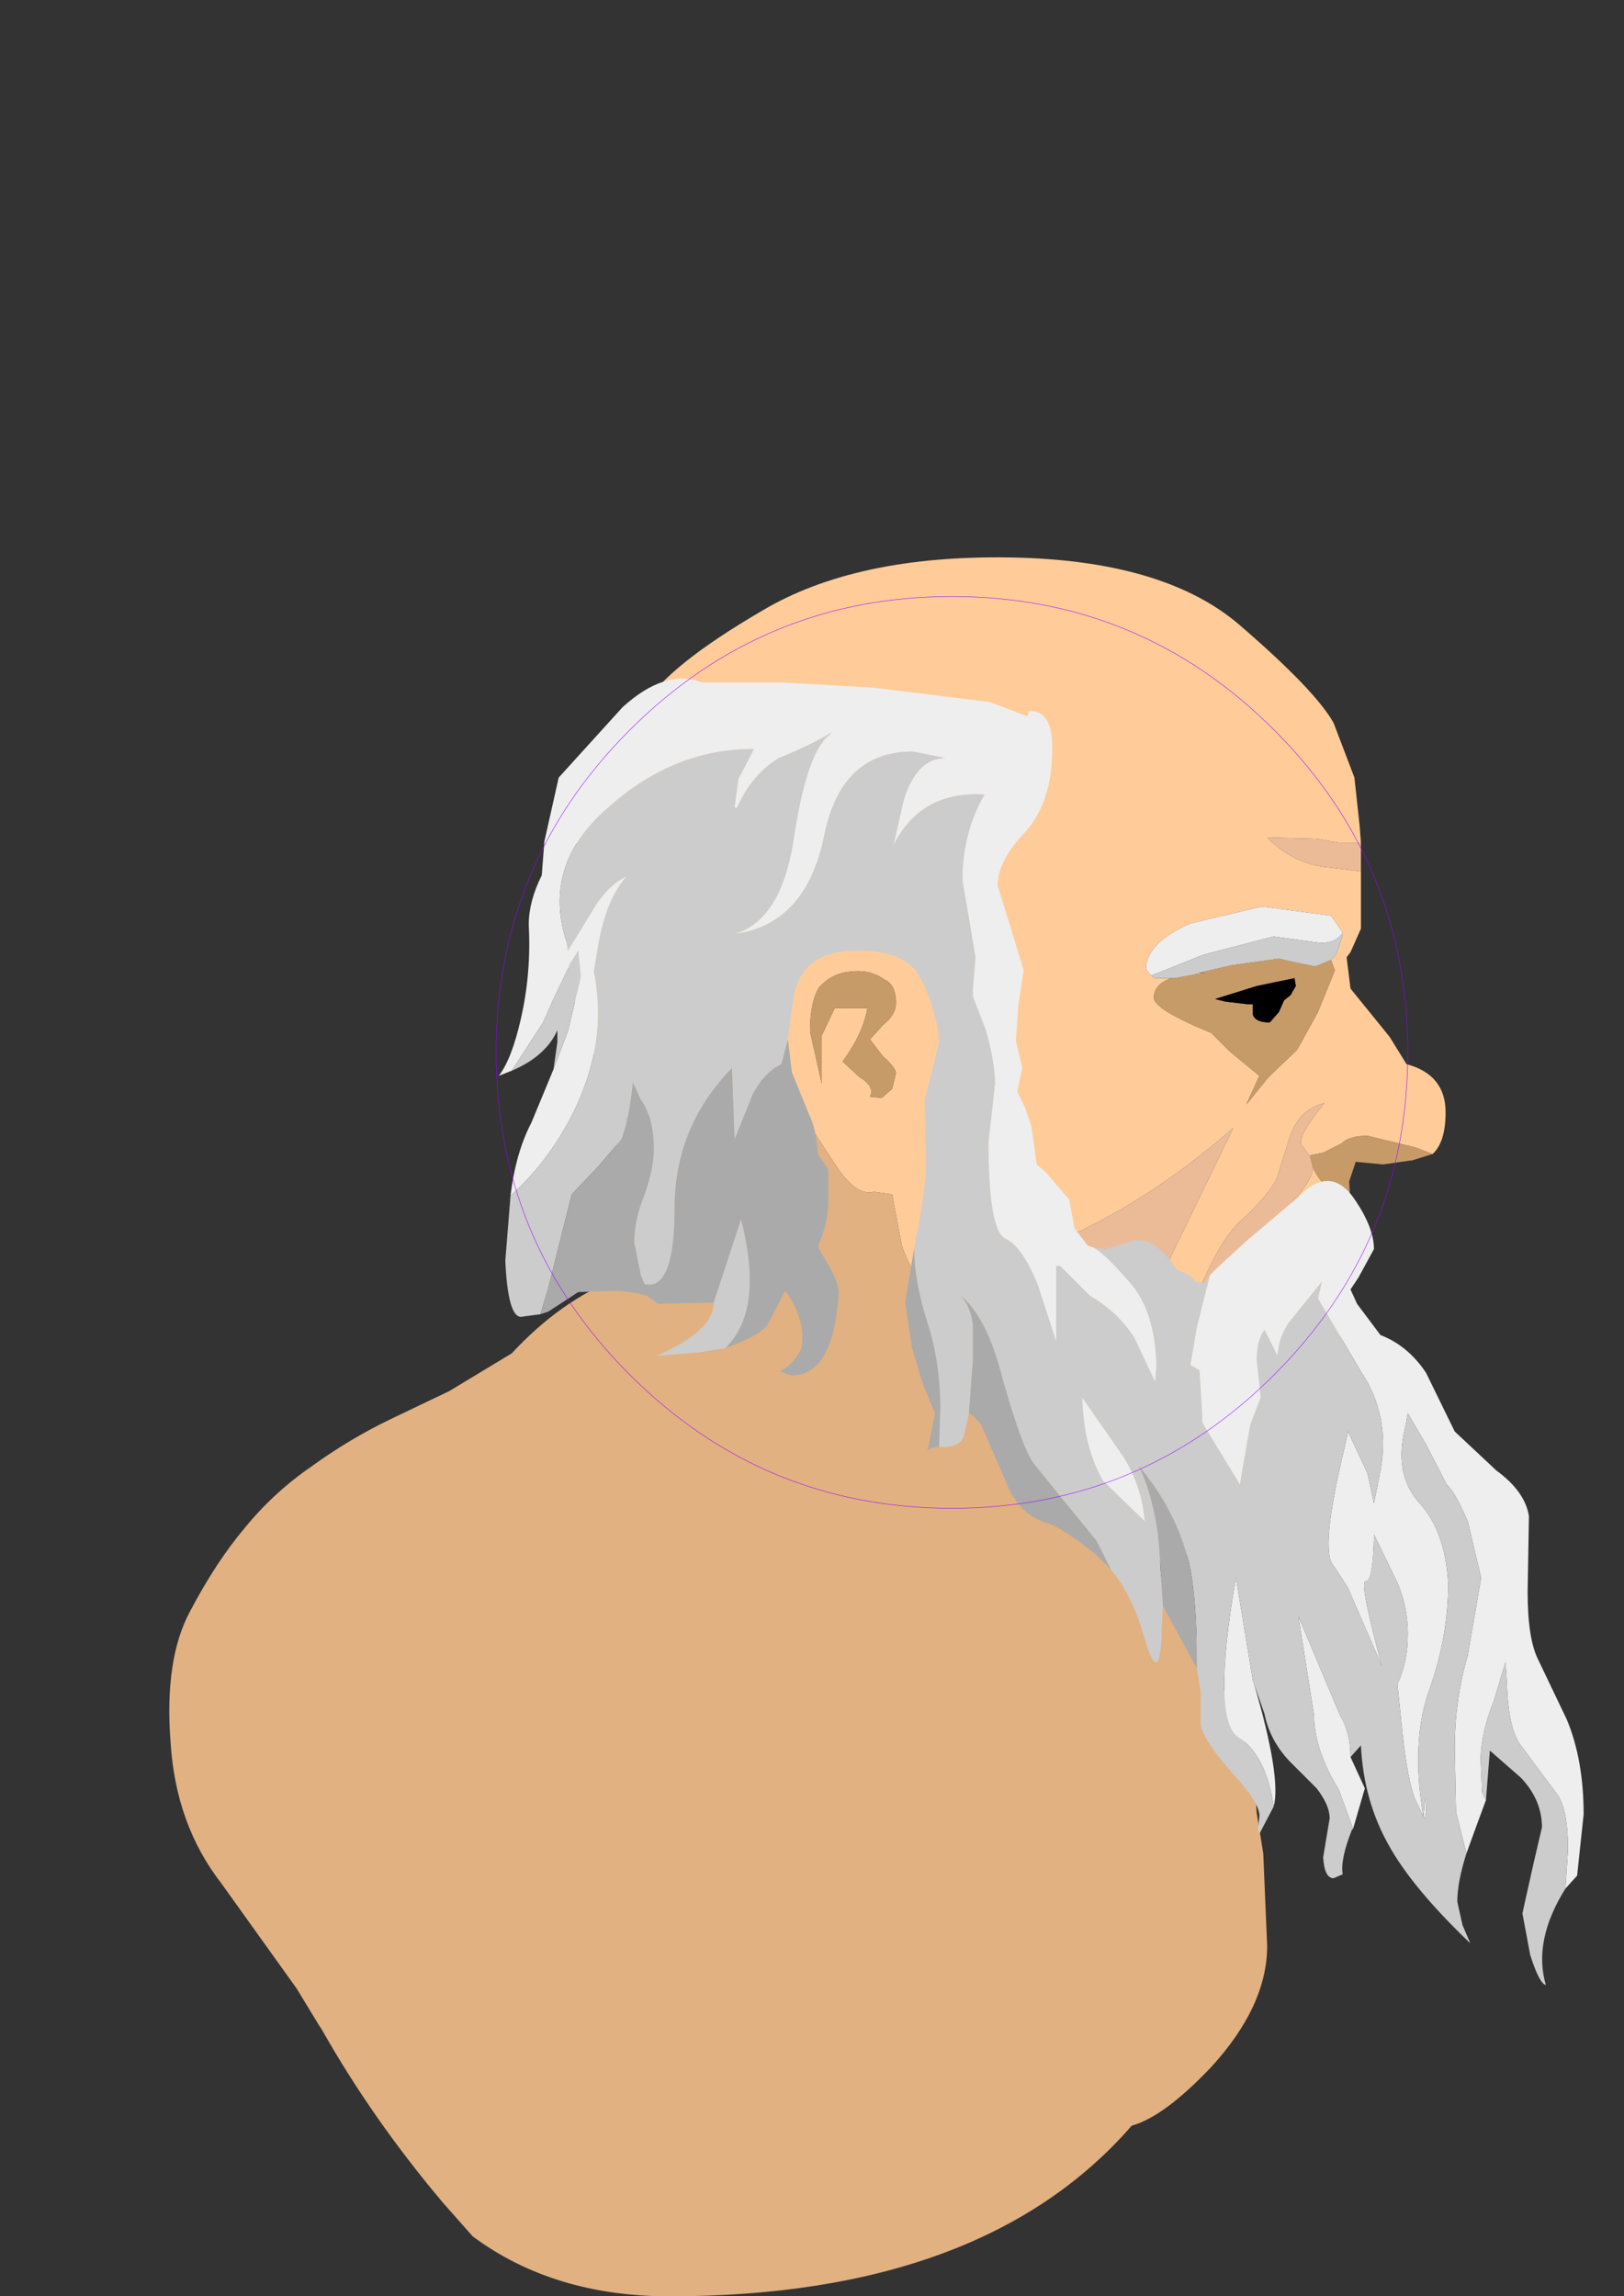 <?xml version="1.0" encoding="UTF-8" standalone="no"?>
<svg xmlns:ffdec="https://www.free-decompiler.com/flash" xmlns:xlink="http://www.w3.org/1999/xlink" ffdec:objectType="frame" height="88.15px" width="62.35px" xmlns="http://www.w3.org/2000/svg">
  <rect width="100%" height="100%" fill="#333333" stroke="none"/>
  <g transform="matrix(1.0, 0.0, 0.0, 1.0, 36.55, 40.4)">
    <use ffdec:characterId="1668" height="39.75" transform="matrix(1.0, 0.0, 0.0, 1.0, -30.05, 8.0)" width="42.15" xlink:href="#shape0"/>
    <use ffdec:characterId="1670" height="54.8" transform="matrix(1.0, 0.0, 0.0, 1.0, -17.4, -19.0)" width="41.65" xlink:href="#sprite0"/>
    <use ffdec:characterId="1111" height="100.0" id="shape" transform="matrix(0.35, 0.0, 0.0, 0.35, -17.501, -17.501)" width="100.0" xlink:href="#sprite1"/>
  </g>
  <defs>
    <g id="shape0" transform="matrix(1.0, 0.0, 0.0, 1.0, 30.05, -8.0)">
      <path d="M8.05 20.15 L9.15 21.95 10.6 24.8 Q11.55 26.8 11.7 29.2 L11.95 30.75 12.1 34.3 Q12.1 36.6 9.95 38.95 8.15 40.85 6.9 41.2 1.2 47.75 -10.85 47.75 -15.3 47.75 -18.4 45.45 L-19.55 44.15 Q-22.25 40.95 -24.2 37.5 L-24.3 37.35 -25.0 36.2 -25.15 35.95 -28.05 31.9 Q-29.8 29.65 -30.0 26.5 -30.25 23.3 -29.25 21.45 -28.25 19.55 -27.15 18.25 -26.05 16.9 -24.6 15.9 -23.15 14.85 -21.6 14.1 L-19.3 13.0 -16.9 11.55 Q-13.15 7.5 -8.1 8.1 -3.5 8.95 0.6 11.05 3.2 12.35 5.25 14.35 6.2 15.35 6.2 16.85 6.6 18.1 8.05 20.15" fill="#e2b181" fill-rule="evenodd" stroke="none"/>
    </g>
    <g id="sprite0" transform="matrix(1.0, 0.0, 0.0, 1.0, 19.05, 18.7)">
      <use ffdec:characterId="1669" height="54.8" transform="matrix(1.0, 0.0, 0.0, 1.0, -19.05, -18.7)" width="41.65" xlink:href="#shape1"/>
    </g>
    <g id="shape1" transform="matrix(1.0, 0.0, 0.0, 1.0, 19.05, 18.7)">
      <path d="M-14.1 2.8 L-15.25 0.7 Q-16.45 -1.9 -16.45 -3.95 L-16.05 -7.55 Q-16.2 -9.55 -14.75 -11.25 L-13.45 -13.05 Q-12.55 -14.55 -8.95 -16.65 -5.35 -18.8 0.6 -18.7 6.5 -18.6 9.4 -16.1 12.3 -13.6 13.0 -12.35 L13.8 -10.25 14.0 -8.4 14.05 -7.75 13.2 -7.75 12.35 -7.9 10.5 -7.95 10.45 -7.95 Q11.5 -6.9 12.85 -6.8 L14.05 -6.65 14.05 -4.45 13.65 -3.55 13.5 -3.35 13.65 -2.15 15.15 -0.3 15.8 0.75 Q17.3 1.15 17.3 2.6 17.3 3.75 16.8 4.2 L16.15 3.95 14.3 3.5 Q13.6 3.5 13.3 3.8 L12.6 4.15 12.1 4.25 12.1 4.3 11.8 3.9 Q11.5 3.65 12.65 2.25 11.75 2.45 11.35 3.45 L10.85 5.05 Q10.6 5.7 9.45 6.75 8.5 7.6 7.5 10.3 L8.7 8.7 10.55 6.95 Q12.2 5.35 12.2 4.75 L12.2 4.7 Q12.45 5.3 13.2 5.9 L13.65 6.25 13.65 7.05 13.9 8.1 Q13.9 9.4 13.05 9.55 L13.3 11.45 12.7 13.5 11.75 14.55 Q11.1 15.15 11.25 15.9 11.4 16.65 10.7 17.65 L9.5 18.85 7.15 19.65 Q5.25 20.2 4.1 19.4 L3.55 18.95 Q-3.3 9.15 -3.6 7.6 L-3.95 5.75 -4.65 5.65 Q-5.35 5.85 -6.2 4.5 L-7.6 2.35 -14.1 2.8 M-6.75 -2.2 Q-7.1 -1.65 -7.1 -0.5 L-6.65 1.5 -6.65 -0.35 -6.15 -1.4 -4.9 -1.4 Q-5.05 -0.45 -5.85 0.65 L-5.2 1.25 Q-4.6 1.6 -4.8 2.0 L-4.35 2.05 -3.95 1.7 -3.8 1.1 Q-3.8 0.9 -4.3 0.45 L-4.8 -0.2 -4.3 -0.75 Q-3.8 -1.15 -3.8 -1.6 -3.8 -2.3 -4.25 -2.5 -4.8 -2.9 -5.55 -2.8 -6.25 -2.75 -6.75 -2.2 M6.0 -2.65 L6.15 -2.55 6.75 -2.55 Q6.1 -2.3 6.1 -1.8 6.1 -1.35 8.3 -0.45 L9.0 0.25 10.15 1.2 9.65 2.3 10.5 1.25 11.6 0.2 12.4 -1.25 13.05 -2.85 12.9 -3.25 13.1 -3.45 13.35 -4.2 13.35 -4.3 12.9 -4.95 10.25 -5.3 7.5 -4.65 Q5.8 -3.9 5.8 -2.9 L6.0 -2.65 M7.7 -2.7 L7.8 -2.75 8.1 -2.75 7.7 -2.7 M6.55 8.55 L9.15 3.2 Q4.3 7.45 -1.0 8.65 4.1 13.6 6.55 8.55" fill="#ffcc99" fill-rule="evenodd" stroke="none"/>
      <path d="M16.8 4.2 L16.0 4.45 15.95 4.45 14.9 4.6 13.85 4.5 13.6 5.25 13.65 6.25 13.2 5.9 Q12.45 5.3 12.2 4.7 L12.1 4.3 12.1 4.25 12.6 4.15 13.3 3.8 Q13.6 3.5 14.3 3.5 L16.15 3.95 16.8 4.2 M-6.75 -2.2 Q-6.25 -2.75 -5.55 -2.8 -4.8 -2.9 -4.25 -2.5 -3.8 -2.3 -3.8 -1.6 -3.8 -1.15 -4.3 -0.75 L-4.8 -0.2 -4.3 0.45 Q-3.8 0.9 -3.8 1.1 L-3.95 1.7 -4.35 2.05 -4.8 2.0 Q-4.6 1.6 -5.2 1.25 L-5.85 0.65 Q-5.05 -0.45 -4.9 -1.4 L-6.15 -1.4 -6.65 -0.35 -6.65 1.5 -7.1 -0.5 Q-7.1 -1.65 -6.75 -2.2 M6.75 -2.55 L6.9 -2.55 7.7 -2.7 8.1 -2.75 7.8 -2.75 9.1 -3.05 10.9 -3.3 11.55 -3.15 12.3 -3.0 12.9 -3.25 13.05 -2.85 12.4 -1.25 11.6 0.2 10.5 1.25 9.65 2.3 10.15 1.2 9.0 0.25 8.3 -0.45 Q6.1 -1.35 6.1 -1.8 6.1 -2.3 6.75 -2.55 M9.7 -1.55 L9.9 -1.55 9.9 -1.15 Q10.0 -0.85 10.55 -0.85 L10.9 -1.25 11.1 -1.7 11.35 -1.9 11.55 -2.25 11.5 -2.55 10.05 -2.25 8.45 -1.75 8.85 -1.65 9.7 -1.55" fill="#c79b68" fill-rule="evenodd" stroke="none"/>
      <path d="M9.7 -1.55 L8.85 -1.65 8.45 -1.75 10.05 -2.25 11.5 -2.55 11.55 -2.25 11.35 -1.9 11.1 -1.7 10.9 -1.25 10.55 -0.85 Q10.0 -0.85 9.9 -1.15 L9.9 -1.55 9.7 -1.55" fill="#000000" fill-rule="evenodd" stroke="none"/>
      <path d="M14.05 -7.75 L14.05 -6.65 12.85 -6.8 Q11.5 -6.9 10.45 -7.95 L10.5 -7.95 12.35 -7.9 13.2 -7.75 14.05 -7.75 M12.1 4.3 L12.2 4.7 12.2 4.75 Q12.2 5.35 10.55 6.95 L8.7 8.7 7.5 10.3 Q8.5 7.6 9.45 6.75 10.6 5.7 10.85 5.05 L11.35 3.45 Q11.75 2.45 12.65 2.25 11.5 3.65 11.8 3.9 L12.1 4.3 M6.55 8.55 Q4.1 13.6 -1.0 8.65 4.3 7.45 9.15 3.2 L6.55 8.55" fill="#ebbb98" fill-rule="evenodd" stroke="none"/>
      <path d="M13.35 -4.3 Q13.1 -3.9 12.5 -3.9 L10.7 -4.15 8.0 -3.45 6.0 -2.65 5.8 -2.9 Q5.8 -3.9 7.5 -4.65 L10.25 -5.3 12.9 -4.95 13.35 -4.3" fill="#eeeeee" fill-rule="evenodd" stroke="none"/>
      <path d="M3.55 18.95 L2.6 18.75 -0.55 18.05 Q-2.75 17.65 -6.5 14.85 -10.25 12.0 -12.9 11.25 -15.6 10.5 -15.35 9.05 L-15.25 8.45 -15.35 8.65 Q-15.6 6.35 -14.1 2.8 L-7.6 2.35 -6.2 4.5 Q-5.35 5.85 -4.65 5.65 L-3.95 5.75 -3.6 7.6 Q-3.3 9.15 3.55 18.95" fill="#e2b181" fill-rule="evenodd" stroke="none"/>
      <path d="M6.75 -2.55 L6.15 -2.55 6.0 -2.65 8.0 -3.45 10.7 -4.15 12.5 -3.9 Q13.1 -3.9 13.35 -4.3 L13.35 -4.2 13.1 -3.45 12.9 -3.25 12.3 -3.0 11.55 -3.15 10.9 -3.3 9.1 -3.05 7.8 -2.75 7.7 -2.7 6.9 -2.55 6.75 -2.55" fill="#cccccc" fill-rule="evenodd" stroke="none"/>
      <path d="M-18.55 1.0 L-19.05 1.2 Q-18.55 0.55 -18.2 -1.0 -17.8 -2.75 -17.9 -4.6 -17.9 -5.5 -17.4 -6.5 L-17.3 -7.8 -16.75 -10.25 -14.3 -12.95 Q-12.65 -14.45 -11.25 -13.9 L-8.15 -13.9 -4.65 -13.7 -0.2 -13.15 1.25 -12.6 1.3 -12.8 Q2.2 -12.85 2.2 -11.4 2.2 -9.3 1.15 -8.15 0.1 -7.05 0.1 -6.1 L0.6 -4.5 1.1 -2.85 0.9 -1.55 0.8 -0.15 1.05 0.9 0.85 1.8 1.15 2.4 1.4 3.15 1.6 4.6 1.95 4.9 2.85 5.95 3.05 7.05 3.55 7.7 3.65 7.75 3.8 7.8 Q4.2 8.0 5.2 9.15 6.15 10.25 6.2 12.35 L6.15 12.95 5.35 11.25 Q4.7 10.25 3.65 9.65 L2.5 8.5 2.35 8.5 2.35 11.4 1.65 9.25 Q1.05 7.75 0.4 7.45 -0.25 7.15 -0.25 3.75 L0.0 1.5 Q0.0 0.7 -0.35 -0.55 L-0.85 -1.85 -0.85 -2.1 -0.75 -3.35 -1.0 -4.85 -1.25 -6.3 Q-1.25 -8.15 -0.4 -9.6 -2.85 -9.75 -3.9 -7.65 L-3.5 -9.4 Q-3.0 -11.0 -1.9 -11.0 L-3.15 -11.25 Q-5.9 -11.25 -6.55 -8.05 -7.25 -4.6 -10.0 -4.25 -8.25 -4.75 -7.75 -7.75 -7.25 -11.15 -6.4 -11.85 L-6.25 -12.0 Q-6.95 -11.55 -8.3 -11.0 -9.35 -10.35 -9.9 -9.1 L-10.0 -9.1 -9.85 -10.2 -9.25 -11.35 Q-12.35 -11.35 -14.85 -9.1 -17.4 -6.9 -16.45 -3.95 L-16.4 -3.6 -15.45 -5.15 Q-14.9 -6.1 -14.15 -6.45 -14.95 -5.55 -15.25 -3.7 L-15.4 -2.8 Q-14.8 0.15 -16.45 3.1 -17.35 4.7 -18.6 5.8 -18.4 4.15 -17.8 3.0 L-16.95 0.95 -16.4 -0.5 -15.9 -2.6 -16.0 -3.6 -16.35 -3.05 -16.35 -3.0 -16.95 -1.75 -17.35 -0.85 -18.55 1.0 M8.25 8.85 L8.35 8.75 8.55 8.55 9.7 7.5 11.65 5.85 Q12.9 4.55 13.85 6.0 14.55 7.05 14.55 7.85 L13.95 8.95 13.65 9.4 13.9 9.95 14.8 11.15 Q15.85 11.55 16.55 12.6 L17.65 14.85 19.25 16.35 Q20.35 17.15 20.5 18.1 L20.45 21.0 Q20.45 22.8 20.85 23.6 L21.95 25.9 Q22.6 27.45 22.6 29.55 L22.35 31.9 21.9 32.4 22.0 30.9 Q22.0 29.4 21.6 28.8 L20.15 26.85 Q19.7 26.2 19.65 24.45 L19.6 23.7 19.15 25.2 Q18.65 26.45 18.65 27.45 L18.7 28.7 18.85 29.0 18.5 29.95 18.1 31.05 17.7 29.45 17.65 27.05 Q17.65 25.15 18.15 23.45 L18.65 20.55 18.65 20.4 18.15 18.3 Q17.65 17.15 17.35 16.9 L16.55 15.35 15.85 14.15 15.75 14.7 Q15.3 16.5 16.3 17.6 17.3 18.7 17.4 20.7 17.4 22.7 16.7 24.7 15.95 26.7 16.45 29.65 16.55 28.4 16.55 29.45 L16.5 29.7 16.45 29.65 16.1 28.9 Q15.8 28.05 15.6 26.0 L15.45 24.55 Q15.85 23.7 15.85 22.65 15.85 21.4 15.3 20.35 L14.55 18.8 14.55 19.0 Q14.5 20.6 14.25 20.6 13.95 20.5 14.85 23.85 L13.55 20.85 13.0 20.0 Q12.45 19.45 13.45 15.35 L13.55 14.85 14.3 16.45 14.55 17.6 14.75 16.6 Q15.25 14.35 14.05 12.55 L12.4 9.75 12.55 9.1 11.3 10.65 Q10.9 11.2 10.85 11.95 L10.35 10.95 Q10.05 11.35 10.05 12.1 L10.2 13.5 10.2 13.55 9.8 14.6 9.4 16.9 9.35 16.8 7.95 14.5 7.95 14.1 7.85 12.5 7.5 12.3 7.75 10.85 8.25 8.85 M13.65 27.35 L14.2 28.55 13.75 30.1 13.2 28.6 Q12.25 27.05 12.25 25.75 L11.65 21.95 13.25 25.75 Q13.65 26.4 13.65 27.35 M9.95 24.55 Q11.0 28.15 10.7 29.25 10.4 27.25 9.35 26.6 8.3 25.95 9.25 20.45 L9.9 24.4 9.95 24.55 M5.75 18.3 L5.65 18.2 4.15 16.75 Q3.4 15.45 3.35 13.55 L4.95 15.85 Q5.65 17.0 5.75 18.3" fill="#eeeeee" fill-rule="evenodd" stroke="none"/>
      <path d="M3.8 7.8 L4.25 7.85 4.75 7.7 5.45 7.5 Q6.25 7.5 7.0 8.65 7.55 8.85 7.7 9.1 L8.05 9.15 8.25 8.85 7.75 10.85 7.5 12.3 7.85 12.5 7.95 14.1 7.95 14.5 9.35 16.8 9.4 16.9 9.8 14.6 10.2 13.55 10.2 13.5 10.05 12.1 Q10.05 11.35 10.35 10.95 L10.85 11.95 Q10.9 11.2 11.3 10.65 L12.55 9.1 12.4 9.75 14.05 12.55 Q15.25 14.35 14.75 16.6 L14.55 17.6 14.3 16.45 13.55 14.85 13.45 15.35 Q12.45 19.45 13.0 20.0 L13.55 20.85 14.85 23.85 Q13.95 20.5 14.25 20.6 14.5 20.6 14.55 19.0 L14.55 18.8 15.3 20.35 Q15.85 21.4 15.85 22.65 15.85 23.7 15.45 24.55 L15.6 26.0 Q15.8 28.05 16.1 28.9 L16.45 29.65 16.5 29.7 16.55 29.45 Q16.55 28.4 16.45 29.65 15.95 26.7 16.7 24.7 17.4 22.7 17.4 20.7 17.3 18.7 16.3 17.6 15.3 16.5 15.75 14.7 L15.85 14.15 16.55 15.35 17.35 16.9 Q17.65 17.15 18.15 18.3 L18.65 20.4 18.65 20.55 18.15 23.45 Q17.65 25.15 17.65 27.05 L17.7 29.45 18.1 31.05 Q17.75 32.15 17.75 32.9 L17.95 33.8 18.25 34.5 Q16.0 32.35 15.1 30.7 14.15 29.0 14.05 26.9 L13.65 27.35 Q13.65 26.4 13.25 25.75 L11.65 21.95 12.25 25.75 Q12.25 27.05 13.2 28.6 L13.75 30.1 13.7 30.15 Q13.25 31.3 13.35 31.85 L13.0 32.0 Q12.65 32.0 12.6 31.2 L12.85 29.7 Q12.85 29.2 12.35 28.55 L11.3 27.5 Q10.55 26.7 10.35 25.7 L9.95 24.55 9.9 24.4 9.25 20.45 Q8.3 25.95 9.35 26.6 10.4 27.25 10.7 29.25 L10.15 30.3 10.1 30.1 10.15 29.65 Q10.2 29.15 9.15 28.0 8.1 26.85 7.9 26.15 L7.9 24.85 7.75 23.95 7.75 23.75 Q7.75 21.25 7.45 19.9 6.95 17.85 5.5 16.15 6.0 17.1 6.25 18.75 L6.3 19.25 6.45 21.55 6.4 22.5 6.4 22.7 Q6.3 24.75 5.7 22.65 5.25 21.1 4.45 20.15 L3.9 19.05 1.5 16.1 Q1.05 15.5 0.3 12.85 -0.3 10.45 -1.35 9.6 -0.95 10.0 -0.85 10.75 L-0.85 12.15 -1.0 14.15 -1.05 14.4 -1.2 15.05 Q-1.35 15.45 -2.05 15.45 L-2.15 15.45 -2.1 14.0 Q-2.1 12.2 -2.6 10.65 -3.1 9.1 -3.1 7.8 L-3.05 7.5 -3.05 7.35 -3.0 7.3 -2.8 6.2 -2.65 4.95 -2.65 4.55 -2.7 2.1 -2.9 1.7 -2.7 2.1 -2.4 0.95 -2.15 -0.1 Q-2.15 -0.85 -2.7 -2.25 L-3.05 -2.85 Q-3.75 -3.65 -5.35 -3.6 -7.45 -3.6 -7.75 -1.75 L-7.95 -0.2 -8.2 0.75 Q-8.85 1.05 -9.3 1.9 L-10.0 3.65 -10.1 0.75 -10.1 0.9 Q-12.3 3.15 -12.3 6.3 -12.3 9.45 -13.45 9.2 L-13.6 8.85 -13.85 7.6 Q-13.85 6.7 -13.45 5.75 -13.1 4.75 -13.1 4.0 -13.1 2.8 -13.6 2.1 L-13.9 1.45 -13.95 1.85 Q-14.1 3.05 -14.35 3.65 L-15.25 4.7 -16.25 5.75 -17.15 9.35 -17.45 10.35 -18.2 10.45 Q-18.7 10.45 -18.8 8.3 L-18.6 5.8 Q-17.35 4.7 -16.45 3.1 -14.8 0.15 -15.4 -2.8 L-15.25 -3.7 Q-14.95 -5.55 -14.15 -6.45 -14.9 -6.1 -15.45 -5.15 L-16.4 -3.6 -16.45 -3.95 Q-17.4 -6.9 -14.85 -9.1 -12.35 -11.35 -9.25 -11.35 L-9.85 -10.2 -10.0 -9.1 -9.9 -9.1 Q-9.35 -10.35 -8.3 -11.0 -6.95 -11.55 -6.25 -12.0 L-6.4 -11.85 Q-7.25 -11.15 -7.75 -7.75 -8.25 -4.75 -10.0 -4.25 -7.25 -4.6 -6.55 -8.05 -5.9 -11.25 -3.15 -11.25 L-1.9 -11.0 Q-3.0 -11.0 -3.5 -9.4 L-3.9 -7.65 Q-2.85 -9.75 -0.4 -9.6 -1.25 -8.15 -1.25 -6.3 L-1.0 -4.85 -0.75 -3.35 -0.85 -2.1 -0.85 -1.85 -0.35 -0.55 Q0.0 0.7 0.0 1.5 L-0.25 3.75 Q-0.25 7.15 0.4 7.45 1.05 7.75 1.65 9.25 L2.35 11.4 2.35 8.5 2.5 8.5 3.65 9.65 Q4.7 10.25 5.35 11.25 L6.15 12.95 6.2 12.35 Q6.15 10.25 5.2 9.15 4.2 8.0 3.8 7.8 M21.9 32.4 Q20.65 34.4 21.15 36.1 20.9 36.05 20.55 34.95 L20.25 33.35 20.65 31.55 21.0 30.05 Q21.0 29.0 20.2 28.15 L19.0 27.1 18.85 29.0 18.7 28.7 18.65 27.45 Q18.65 26.45 19.15 25.2 L19.6 23.7 19.65 24.45 Q19.7 26.2 20.15 26.85 L21.6 28.8 Q22.0 29.4 22.0 30.9 L21.9 32.4 M-11.2 11.8 L-13.0 11.95 Q-10.8 11.0 -10.8 9.9 L-9.75 6.7 Q-8.85 10.2 -10.35 11.65 L-11.2 11.8 M-16.95 0.95 L-16.8 -0.1 -16.8 -0.55 Q-17.25 0.45 -18.55 1.0 L-17.35 -0.85 -16.95 -1.75 -16.35 -3.0 -16.35 -3.05 -16.0 -3.6 -15.9 -2.6 -16.4 -0.5 -16.95 0.95 M5.75 18.3 Q5.65 17.0 4.95 15.85 L3.35 13.55 Q3.4 15.45 4.15 16.75 L5.65 18.2 5.75 18.3" fill="#cccccc" fill-rule="evenodd" stroke="none"/>
      <path d="M7.75 23.95 L6.45 21.55 6.3 19.25 6.25 18.75 Q6.0 17.1 5.5 16.15 6.95 17.85 7.45 19.9 7.75 21.25 7.75 23.75 L7.75 23.95 M4.45 20.15 L3.9 19.6 Q2.65 18.6 2.1 18.4 0.95 18.1 0.45 16.85 L-0.55 14.55 -0.8 14.3 -1.0 14.15 -0.85 12.15 -0.85 10.75 Q-0.95 10.0 -1.35 9.6 -0.3 10.45 0.3 12.85 1.05 15.5 1.5 16.1 L3.9 19.05 4.45 20.15 M-2.15 15.45 Q-2.55 15.45 -2.6 15.65 L-2.3 14.15 -2.75 13.1 -3.2 11.6 -3.2 11.55 -3.45 9.9 -3.05 7.5 -3.1 7.8 Q-3.1 9.1 -2.6 10.65 -2.1 12.2 -2.1 14.0 L-2.15 15.45 M-7.95 -0.2 L-7.8 1.05 -7.15 2.65 Q-6.85 3.25 -6.8 4.2 L-6.4 4.8 -6.4 6.05 Q-6.4 6.85 -6.8 7.75 L-6.55 8.2 Q-6.0 9.05 -6.0 9.55 -6.2 12.7 -7.8 12.7 L-8.25 12.55 -7.95 12.35 Q-7.4 11.85 -7.4 11.4 L-7.4 11.05 Q-7.5 10.2 -8.05 9.45 L-8.7 10.7 Q-8.95 11.15 -10.35 11.65 L-11.1 11.8 -11.45 11.85 -11.2 11.8 -10.35 11.65 Q-8.85 10.2 -9.75 6.7 L-10.8 9.9 -12.95 9.95 -13.35 9.65 -13.7 9.55 -14.4 9.45 -16.0 9.5 -17.15 10.25 -17.45 10.35 -17.15 9.35 -16.25 5.75 -15.25 4.7 -14.35 3.65 Q-14.1 3.05 -13.95 1.85 L-13.9 1.45 -13.6 2.1 Q-13.1 2.8 -13.1 4.0 -13.1 4.75 -13.45 5.75 -13.85 6.7 -13.85 7.6 L-13.6 8.85 -13.45 9.2 Q-12.3 9.45 -12.3 6.3 -12.3 3.15 -10.1 0.9 L-10.1 0.75 -10.0 3.65 -9.3 1.9 Q-8.85 1.05 -8.2 0.75 L-7.95 -0.2" fill="#aaaaaa" fill-rule="evenodd" stroke="none"/>
    </g>
    <g id="sprite1" transform="matrix(1.0, 0.0, 0.0, 1.0, 50.0, 50.0)">
      <use ffdec:characterId="1110" height="100.0" transform="matrix(1.0, 0.0, 0.0, 1.0, -50.0, -50.0)" width="100.0" xlink:href="#shape2"/>
    </g>
    <g id="shape2" transform="matrix(1.0, 0.0, 0.0, 1.0, 50.0, 50.0)">
      <path d="M35.35 -35.35 Q50.0 -20.7 50.0 0.0 50.0 20.7 35.35 35.35 20.7 50.0 0.0 50.0 -20.7 50.0 -35.35 35.35 -50.0 20.7 -50.0 0.0 -50.0 -20.7 -35.35 -35.35 -20.7 -50.0 0.0 -50.0 20.7 -50.0 35.35 -35.35 Z" fill="none" stroke="#9900ff" stroke-linecap="round" stroke-linejoin="round" stroke-width="0.05"/>
    </g>
  </defs>
</svg>
